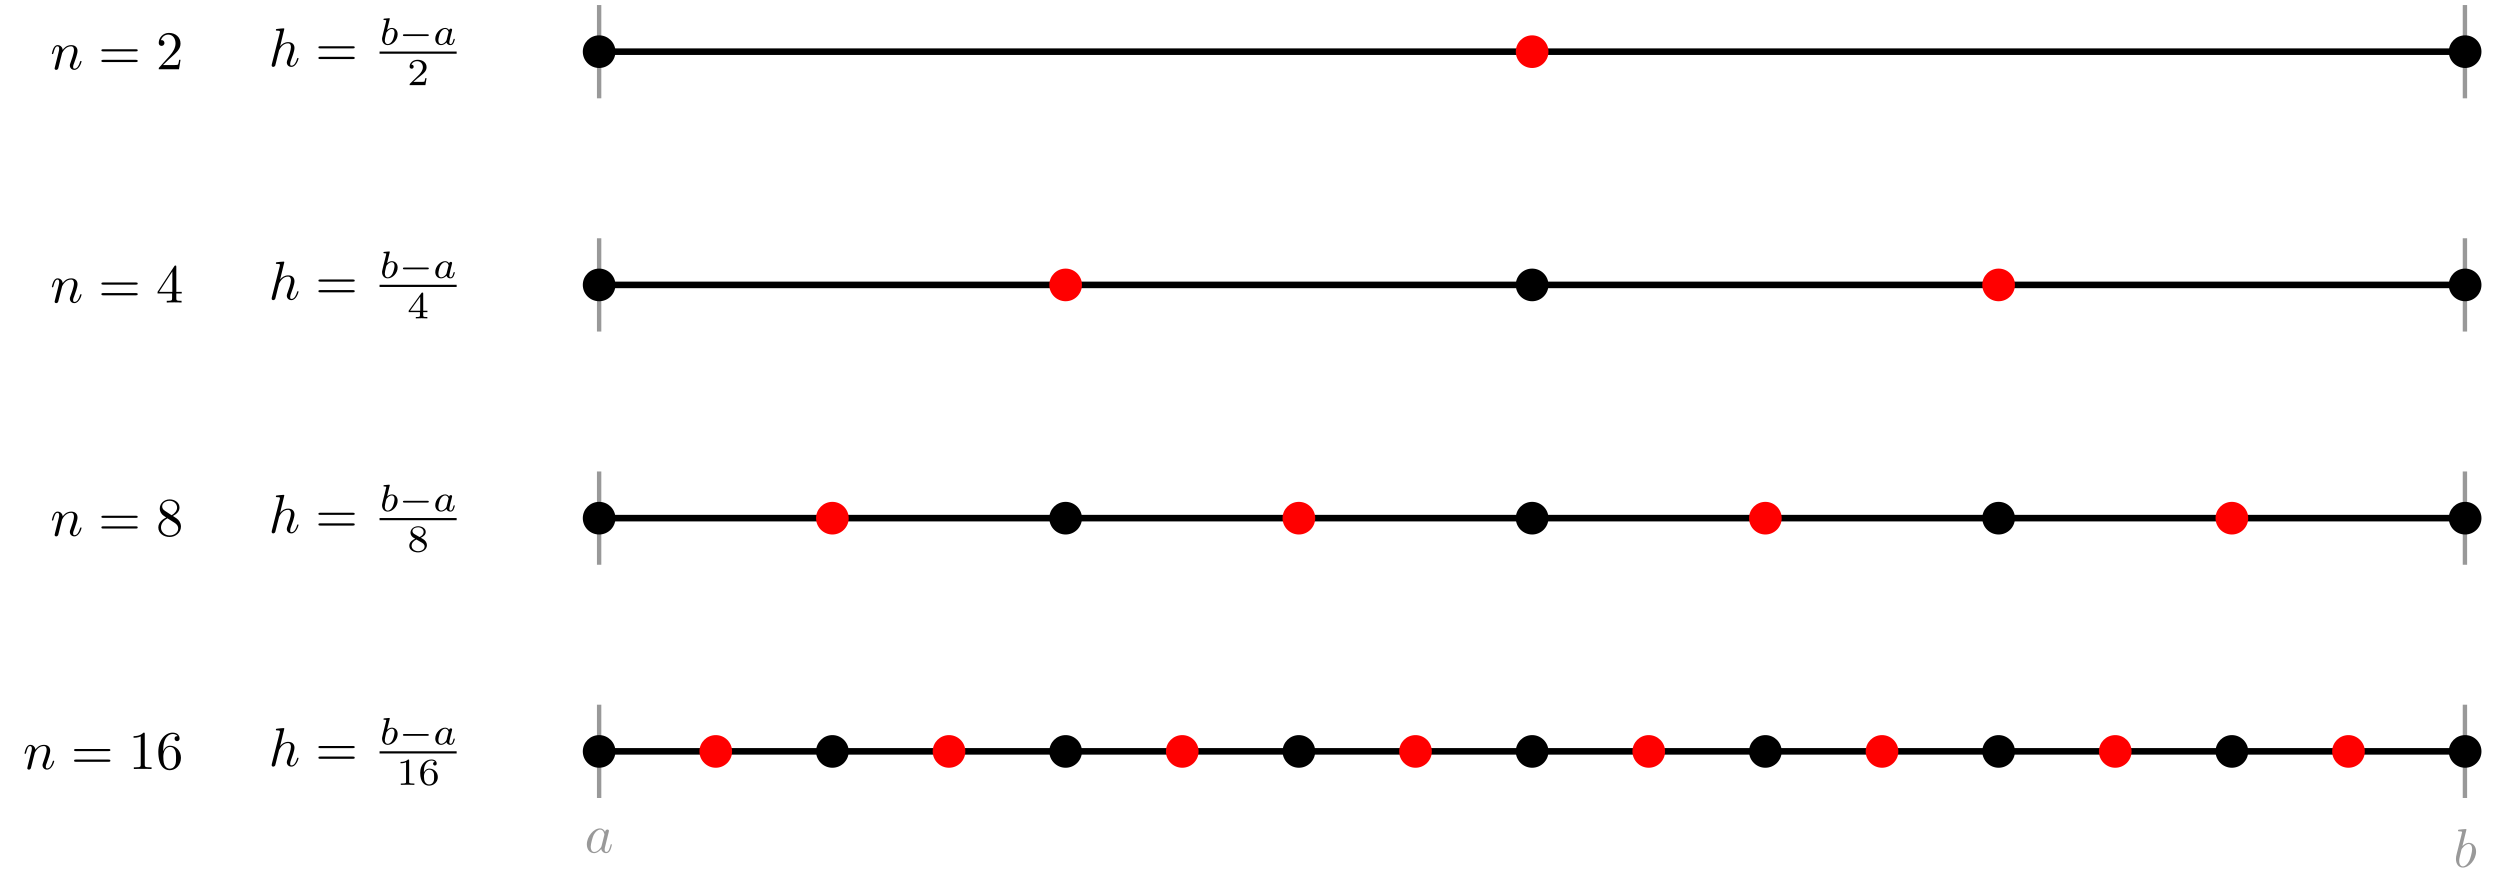 <?xml version="1.0" encoding="UTF-8"?>
<svg xmlns="http://www.w3.org/2000/svg" xmlns:xlink="http://www.w3.org/1999/xlink" width="453.965" height="161.369" viewBox="0 0 453.965 161.369">
<defs>
<g>
<g id="glyph-0-0">
<path d="M 3.703 -3.75 C 3.516 -4.125 3.234 -4.391 2.781 -4.391 C 1.625 -4.391 0.391 -2.922 0.391 -1.484 C 0.391 -0.547 0.938 0.109 1.719 0.109 C 1.922 0.109 2.406 0.062 3 -0.641 C 3.078 -0.219 3.438 0.109 3.906 0.109 C 4.25 0.109 4.484 -0.125 4.641 -0.438 C 4.812 -0.797 4.938 -1.406 4.938 -1.422 C 4.938 -1.516 4.859 -1.516 4.828 -1.516 C 4.719 -1.516 4.719 -1.484 4.688 -1.344 C 4.516 -0.688 4.328 -0.109 3.922 -0.109 C 3.656 -0.109 3.625 -0.359 3.625 -0.562 C 3.625 -0.781 3.656 -0.859 3.766 -1.297 C 3.875 -1.719 3.891 -1.812 3.984 -2.188 L 4.328 -3.578 C 4.406 -3.859 4.406 -3.875 4.406 -3.922 C 4.406 -4.094 4.281 -4.188 4.125 -4.188 C 3.875 -4.188 3.734 -3.969 3.703 -3.75 Z M 3.062 -1.188 C 3 -1 3 -0.984 2.859 -0.812 C 2.422 -0.266 2.016 -0.109 1.734 -0.109 C 1.234 -0.109 1.094 -0.656 1.094 -1.047 C 1.094 -1.531 1.422 -2.766 1.641 -3.219 C 1.953 -3.797 2.406 -4.172 2.797 -4.172 C 3.438 -4.172 3.578 -3.359 3.578 -3.297 C 3.578 -3.234 3.562 -3.172 3.547 -3.125 Z M 3.062 -1.188 "/>
</g>
<g id="glyph-0-1">
<path d="M 2.375 -6.781 C 2.375 -6.781 2.375 -6.891 2.25 -6.891 C 2.016 -6.891 1.297 -6.812 1.031 -6.781 C 0.953 -6.781 0.844 -6.766 0.844 -6.594 C 0.844 -6.469 0.938 -6.469 1.078 -6.469 C 1.562 -6.469 1.578 -6.406 1.578 -6.297 C 1.578 -6.234 1.484 -5.891 1.438 -5.688 L 0.625 -2.453 C 0.5 -1.953 0.469 -1.797 0.469 -1.453 C 0.469 -0.5 0.984 0.109 1.719 0.109 C 2.891 0.109 4.125 -1.375 4.125 -2.797 C 4.125 -3.703 3.594 -4.391 2.797 -4.391 C 2.344 -4.391 1.938 -4.094 1.641 -3.797 Z M 1.438 -3.031 C 1.5 -3.25 1.5 -3.266 1.594 -3.375 C 2.078 -4.016 2.516 -4.172 2.781 -4.172 C 3.141 -4.172 3.406 -3.875 3.406 -3.234 C 3.406 -2.656 3.078 -1.516 2.891 -1.125 C 2.562 -0.469 2.109 -0.109 1.719 -0.109 C 1.391 -0.109 1.062 -0.375 1.062 -1.109 C 1.062 -1.297 1.062 -1.484 1.219 -2.109 Z M 1.438 -3.031 "/>
</g>
<g id="glyph-0-2">
<path d="M 0.875 -0.578 C 0.844 -0.438 0.781 -0.203 0.781 -0.156 C 0.781 0.016 0.922 0.109 1.078 0.109 C 1.188 0.109 1.375 0.031 1.438 -0.172 C 1.453 -0.188 1.562 -0.656 1.625 -0.906 L 1.844 -1.797 C 1.906 -2.016 1.969 -2.234 2.016 -2.453 C 2.047 -2.625 2.141 -2.922 2.141 -2.953 C 2.297 -3.266 2.812 -4.172 3.766 -4.172 C 4.203 -4.172 4.297 -3.797 4.297 -3.469 C 4.297 -2.859 3.812 -1.594 3.656 -1.156 C 3.562 -0.938 3.547 -0.812 3.547 -0.703 C 3.547 -0.234 3.906 0.109 4.359 0.109 C 5.297 0.109 5.672 -1.344 5.672 -1.422 C 5.672 -1.516 5.578 -1.516 5.547 -1.516 C 5.453 -1.516 5.453 -1.484 5.391 -1.344 C 5.203 -0.672 4.875 -0.109 4.391 -0.109 C 4.219 -0.109 4.141 -0.203 4.141 -0.438 C 4.141 -0.688 4.234 -0.922 4.328 -1.141 C 4.516 -1.672 4.938 -2.766 4.938 -3.328 C 4.938 -3.984 4.5 -4.391 3.797 -4.391 C 2.891 -4.391 2.406 -3.75 2.25 -3.516 C 2.188 -4.078 1.781 -4.391 1.328 -4.391 C 0.875 -4.391 0.688 -4 0.578 -3.812 C 0.422 -3.484 0.281 -2.891 0.281 -2.859 C 0.281 -2.766 0.391 -2.766 0.406 -2.766 C 0.5 -2.766 0.516 -2.766 0.578 -2.984 C 0.75 -3.688 0.938 -4.172 1.297 -4.172 C 1.5 -4.172 1.609 -4.031 1.609 -3.703 C 1.609 -3.5 1.578 -3.391 1.453 -2.875 Z M 0.875 -0.578 "/>
</g>
<g id="glyph-0-3">
<path d="M 2.844 -6.781 C 2.844 -6.781 2.844 -6.891 2.719 -6.891 C 2.484 -6.891 1.766 -6.812 1.516 -6.781 C 1.422 -6.781 1.312 -6.766 1.312 -6.594 C 1.312 -6.469 1.406 -6.469 1.562 -6.469 C 2.031 -6.469 2.047 -6.406 2.047 -6.297 L 2.031 -6.109 L 0.578 -0.391 C 0.547 -0.25 0.547 -0.234 0.547 -0.172 C 0.547 0.062 0.75 0.109 0.828 0.109 C 0.984 0.109 1.156 -0.016 1.203 -0.156 L 1.391 -0.906 L 1.609 -1.797 C 1.672 -2.016 1.719 -2.234 1.781 -2.453 C 1.797 -2.516 1.875 -2.844 1.891 -2.906 C 1.922 -3 2.219 -3.547 2.562 -3.812 C 2.781 -3.984 3.078 -4.172 3.516 -4.172 C 3.938 -4.172 4.047 -3.828 4.047 -3.469 C 4.047 -2.938 3.672 -1.859 3.438 -1.25 C 3.359 -1.016 3.297 -0.906 3.297 -0.703 C 3.297 -0.234 3.656 0.109 4.125 0.109 C 5.047 0.109 5.422 -1.344 5.422 -1.422 C 5.422 -1.516 5.328 -1.516 5.297 -1.516 C 5.203 -1.516 5.203 -1.484 5.156 -1.344 C 5 -0.812 4.688 -0.109 4.141 -0.109 C 3.969 -0.109 3.906 -0.203 3.906 -0.438 C 3.906 -0.688 3.984 -0.922 4.078 -1.141 C 4.234 -1.562 4.688 -2.75 4.688 -3.328 C 4.688 -3.969 4.281 -4.391 3.547 -4.391 C 2.922 -4.391 2.438 -4.078 2.078 -3.625 Z M 2.844 -6.781 "/>
</g>
<g id="glyph-1-0">
<path d="M 6.812 -3.25 C 6.969 -3.25 7.156 -3.25 7.156 -3.438 C 7.156 -3.641 6.969 -3.641 6.828 -3.641 L 0.891 -3.641 C 0.75 -3.641 0.562 -3.641 0.562 -3.438 C 0.562 -3.25 0.75 -3.25 0.891 -3.25 Z M 6.828 -1.312 C 6.969 -1.312 7.156 -1.312 7.156 -1.516 C 7.156 -1.719 6.969 -1.719 6.812 -1.719 L 0.891 -1.719 C 0.75 -1.719 0.562 -1.719 0.562 -1.516 C 0.562 -1.312 0.75 -1.312 0.891 -1.312 Z M 6.828 -1.312 "/>
</g>
<g id="glyph-1-1">
<path d="M 1.266 -0.766 L 2.312 -1.781 C 3.859 -3.156 4.453 -3.688 4.453 -4.688 C 4.453 -5.812 3.562 -6.609 2.344 -6.609 C 1.234 -6.609 0.5 -5.688 0.5 -4.812 C 0.5 -4.25 0.984 -4.25 1.016 -4.25 C 1.188 -4.25 1.531 -4.375 1.531 -4.781 C 1.531 -5.047 1.359 -5.297 1.016 -5.297 C 0.938 -5.297 0.906 -5.297 0.891 -5.281 C 1.109 -5.938 1.641 -6.297 2.219 -6.297 C 3.125 -6.297 3.547 -5.5 3.547 -4.688 C 3.547 -3.891 3.062 -3.109 2.516 -2.484 L 0.609 -0.359 C 0.5 -0.266 0.5 -0.234 0.5 0 L 4.172 0 L 4.453 -1.719 L 4.203 -1.719 C 4.156 -1.422 4.094 -0.984 3.984 -0.844 C 3.922 -0.766 3.266 -0.766 3.047 -0.766 Z M 1.266 -0.766 "/>
</g>
<g id="glyph-1-2">
<path d="M 2.922 -1.641 L 2.922 -0.781 C 2.922 -0.422 2.891 -0.312 2.156 -0.312 L 1.953 -0.312 L 1.953 0 C 2.359 -0.031 2.875 -0.031 3.297 -0.031 C 3.703 -0.031 4.234 -0.031 4.641 0 L 4.641 -0.312 L 4.438 -0.312 C 3.703 -0.312 3.688 -0.422 3.688 -0.781 L 3.688 -1.641 L 4.672 -1.641 L 4.672 -1.938 L 3.688 -1.938 L 3.688 -6.453 C 3.688 -6.656 3.688 -6.719 3.516 -6.719 C 3.438 -6.719 3.406 -6.719 3.328 -6.594 L 0.281 -1.938 L 0.281 -1.641 Z M 2.969 -1.938 L 0.562 -1.938 L 2.969 -5.641 Z M 2.969 -1.938 "/>
</g>
<g id="glyph-1-3">
<path d="M 1.625 -4.531 C 1.156 -4.828 1.125 -5.172 1.125 -5.344 C 1.125 -5.938 1.766 -6.359 2.469 -6.359 C 3.188 -6.359 3.828 -5.844 3.828 -5.125 C 3.828 -4.562 3.438 -4.094 2.844 -3.734 Z M 3.062 -3.594 C 3.781 -3.953 4.266 -4.469 4.266 -5.125 C 4.266 -6.047 3.391 -6.609 2.484 -6.609 C 1.484 -6.609 0.688 -5.875 0.688 -4.953 C 0.688 -4.766 0.703 -4.328 1.125 -3.859 C 1.234 -3.734 1.594 -3.5 1.844 -3.328 C 1.266 -3.031 0.422 -2.484 0.422 -1.5 C 0.422 -0.453 1.422 0.219 2.469 0.219 C 3.594 0.219 4.531 -0.609 4.531 -1.672 C 4.531 -2.031 4.422 -2.469 4.047 -2.891 C 3.859 -3.094 3.703 -3.188 3.062 -3.594 Z M 2.078 -3.172 L 3.297 -2.406 C 3.578 -2.219 4.031 -1.922 4.031 -1.312 C 4.031 -0.578 3.297 -0.062 2.484 -0.062 C 1.625 -0.062 0.906 -0.672 0.906 -1.5 C 0.906 -2.078 1.234 -2.703 2.078 -3.172 Z M 2.078 -3.172 "/>
</g>
<g id="glyph-1-4">
<path d="M 2.922 -6.344 C 2.922 -6.594 2.922 -6.609 2.688 -6.609 C 2.078 -5.969 1.203 -5.969 0.891 -5.969 L 0.891 -5.672 C 1.078 -5.672 1.672 -5.672 2.188 -5.922 L 2.188 -0.781 C 2.188 -0.422 2.156 -0.312 1.266 -0.312 L 0.938 -0.312 L 0.938 0 C 1.297 -0.031 2.156 -0.031 2.547 -0.031 C 2.953 -0.031 3.812 -0.031 4.156 0 L 4.156 -0.312 L 3.844 -0.312 C 2.953 -0.312 2.922 -0.422 2.922 -0.781 Z M 2.922 -6.344 "/>
</g>
<g id="glyph-1-5">
<path d="M 1.312 -3.25 L 1.312 -3.5 C 1.312 -6 2.547 -6.359 3.047 -6.359 C 3.281 -6.359 3.703 -6.297 3.922 -5.969 C 3.766 -5.969 3.375 -5.969 3.375 -5.516 C 3.375 -5.203 3.609 -5.062 3.828 -5.062 C 3.984 -5.062 4.281 -5.156 4.281 -5.531 C 4.281 -6.125 3.844 -6.609 3.031 -6.609 C 1.75 -6.609 0.422 -5.328 0.422 -3.141 C 0.422 -0.484 1.562 0.219 2.484 0.219 C 3.594 0.219 4.531 -0.719 4.531 -2.031 C 4.531 -3.281 3.656 -4.234 2.547 -4.234 C 1.875 -4.234 1.516 -3.734 1.312 -3.25 Z M 2.484 -0.062 C 1.859 -0.062 1.562 -0.656 1.516 -0.797 C 1.328 -1.266 1.328 -2.062 1.328 -2.25 C 1.328 -3.016 1.641 -4.016 2.547 -4.016 C 2.703 -4.016 3.156 -4.016 3.469 -3.391 C 3.641 -3.031 3.641 -2.516 3.641 -2.031 C 3.641 -1.562 3.641 -1.062 3.469 -0.703 C 3.172 -0.109 2.719 -0.062 2.484 -0.062 Z M 2.484 -0.062 "/>
</g>
<g id="glyph-2-0">
<path d="M 1.828 -4.609 C 1.844 -4.625 1.859 -4.719 1.859 -4.734 C 1.859 -4.766 1.828 -4.828 1.75 -4.828 C 1.609 -4.828 1.031 -4.766 0.859 -4.75 C 0.812 -4.75 0.703 -4.734 0.703 -4.594 C 0.703 -4.5 0.812 -4.5 0.891 -4.5 C 1.219 -4.5 1.219 -4.453 1.219 -4.391 C 1.219 -4.344 1.156 -4.062 1.109 -3.906 L 0.953 -3.266 C 0.891 -3.031 0.5 -1.516 0.5 -1.422 C 0.453 -1.25 0.453 -1.156 0.453 -1.078 C 0.453 -0.375 0.906 0.062 1.484 0.062 C 2.344 0.062 3.281 -0.875 3.281 -1.906 C 3.281 -2.719 2.719 -3.062 2.234 -3.062 C 1.875 -3.062 1.562 -2.859 1.359 -2.688 Z M 1.484 -0.125 C 1.141 -0.125 0.953 -0.422 0.953 -0.828 C 0.953 -1.094 1.016 -1.328 1.203 -2.109 C 1.25 -2.25 1.25 -2.266 1.391 -2.406 C 1.641 -2.719 1.953 -2.875 2.219 -2.875 C 2.484 -2.875 2.719 -2.672 2.719 -2.203 C 2.719 -1.906 2.562 -1.203 2.359 -0.797 C 2.188 -0.453 1.844 -0.125 1.484 -0.125 Z M 1.484 -0.125 "/>
</g>
<g id="glyph-2-1">
<path d="M 2.938 -2.656 C 2.781 -2.891 2.547 -3.062 2.219 -3.062 C 1.328 -3.062 0.422 -2.094 0.422 -1.078 C 0.422 -0.406 0.875 0.062 1.469 0.062 C 1.844 0.062 2.188 -0.141 2.469 -0.422 C 2.594 0 3 0.062 3.172 0.062 C 3.422 0.062 3.609 -0.078 3.734 -0.297 C 3.875 -0.562 3.969 -0.969 3.969 -1 C 3.969 -1.078 3.875 -1.078 3.859 -1.078 C 3.766 -1.078 3.75 -1.062 3.703 -0.875 C 3.625 -0.531 3.484 -0.125 3.203 -0.125 C 3.016 -0.125 2.969 -0.281 2.969 -0.469 C 2.969 -0.578 3.031 -0.828 3.078 -1.016 C 3.125 -1.203 3.188 -1.484 3.219 -1.641 L 3.359 -2.172 C 3.406 -2.344 3.484 -2.672 3.484 -2.719 C 3.484 -2.859 3.359 -2.938 3.25 -2.938 C 3.141 -2.938 2.969 -2.844 2.938 -2.656 Z M 2.484 -0.875 C 2.438 -0.672 2.281 -0.531 2.141 -0.406 C 2.078 -0.344 1.797 -0.125 1.5 -0.125 C 1.234 -0.125 0.984 -0.312 0.984 -0.797 C 0.984 -1.172 1.188 -1.938 1.344 -2.219 C 1.672 -2.766 2.016 -2.875 2.219 -2.875 C 2.703 -2.875 2.844 -2.344 2.844 -2.266 C 2.844 -2.234 2.828 -2.188 2.812 -2.172 Z M 2.484 -0.875 "/>
</g>
<g id="glyph-3-0">
<path d="M 5.172 -1.578 C 5.281 -1.578 5.453 -1.578 5.453 -1.734 C 5.453 -1.906 5.297 -1.906 5.172 -1.906 L 1.031 -1.906 C 0.922 -1.906 0.75 -1.906 0.75 -1.75 C 0.75 -1.578 0.906 -1.578 1.031 -1.578 Z M 5.172 -1.578 "/>
</g>
<g id="glyph-4-0">
<path d="M 3.516 -1.266 L 3.281 -1.266 C 3.25 -1.109 3.188 -0.703 3.094 -0.625 C 3.031 -0.594 2.5 -0.594 2.406 -0.594 L 1.125 -0.594 C 1.859 -1.234 2.094 -1.438 2.516 -1.766 C 3.031 -2.172 3.516 -2.594 3.516 -3.266 C 3.516 -4.109 2.781 -4.609 1.891 -4.609 C 1.016 -4.609 0.438 -4.016 0.438 -3.375 C 0.438 -3.016 0.734 -2.984 0.812 -2.984 C 0.969 -2.984 1.172 -3.094 1.172 -3.344 C 1.172 -3.484 1.125 -3.719 0.766 -3.719 C 0.984 -4.219 1.453 -4.359 1.781 -4.359 C 2.469 -4.359 2.844 -3.828 2.844 -3.266 C 2.844 -2.656 2.406 -2.172 2.188 -1.922 L 0.5 -0.266 C 0.438 -0.203 0.438 -0.188 0.438 0 L 3.297 0 Z M 3.516 -1.266 "/>
</g>
<g id="glyph-4-1">
<path d="M 3.672 -1.141 L 3.672 -1.391 L 2.906 -1.391 L 2.906 -4.484 C 2.906 -4.641 2.906 -4.688 2.75 -4.688 C 2.672 -4.688 2.641 -4.688 2.578 -4.594 L 0.266 -1.391 L 0.266 -1.141 L 2.312 -1.141 L 2.312 -0.562 C 2.312 -0.328 2.312 -0.25 1.75 -0.25 L 1.562 -0.25 L 1.562 0 C 1.906 -0.016 2.359 -0.031 2.609 -0.031 C 2.859 -0.031 3.312 -0.016 3.656 0 L 3.656 -0.25 L 3.469 -0.25 C 2.906 -0.25 2.906 -0.328 2.906 -0.562 L 2.906 -1.141 Z M 2.359 -3.938 L 2.359 -1.391 L 0.531 -1.391 Z M 2.359 -3.938 "/>
</g>
<g id="glyph-4-2">
<path d="M 2.469 -2.516 C 3.016 -2.781 3.359 -3.094 3.359 -3.578 C 3.359 -4.25 2.656 -4.609 1.984 -4.609 C 1.219 -4.609 0.594 -4.109 0.594 -3.453 C 0.594 -3.125 0.75 -2.891 0.875 -2.75 C 1 -2.609 1.047 -2.578 1.453 -2.344 C 1.062 -2.172 0.375 -1.797 0.375 -1.062 C 0.375 -0.297 1.172 0.141 1.969 0.141 C 2.844 0.141 3.578 -0.422 3.578 -1.172 C 3.578 -1.641 3.297 -2.016 2.906 -2.266 C 2.812 -2.312 2.562 -2.453 2.469 -2.516 Z M 1.328 -3.172 C 1.156 -3.281 0.953 -3.469 0.953 -3.719 C 0.953 -4.156 1.469 -4.422 1.969 -4.422 C 2.516 -4.422 2.984 -4.078 2.984 -3.578 C 2.984 -2.969 2.266 -2.656 2.25 -2.656 C 2.234 -2.656 2.219 -2.656 2.172 -2.688 Z M 1.672 -2.203 L 2.625 -1.656 C 2.812 -1.547 3.156 -1.344 3.156 -0.938 C 3.156 -0.406 2.578 -0.078 1.984 -0.078 C 1.344 -0.078 0.797 -0.5 0.797 -1.062 C 0.797 -1.578 1.172 -1.969 1.672 -2.203 Z M 1.672 -2.203 "/>
</g>
<g id="glyph-4-3">
<path d="M 2.328 -4.422 C 2.328 -4.609 2.312 -4.609 2.125 -4.609 C 1.672 -4.172 1.047 -4.172 0.766 -4.172 L 0.766 -3.922 C 0.922 -3.922 1.391 -3.922 1.766 -4.109 L 1.766 -0.562 C 1.766 -0.344 1.766 -0.25 1.078 -0.25 L 0.812 -0.25 L 0.812 0 C 0.938 0 1.781 -0.031 2.047 -0.031 C 2.266 -0.031 3.141 0 3.281 0 L 3.281 -0.25 L 3.031 -0.25 C 2.328 -0.25 2.328 -0.344 2.328 -0.562 Z M 2.328 -4.422 "/>
</g>
<g id="glyph-4-4">
<path d="M 1.047 -2.281 C 1.047 -2.844 1.094 -3.359 1.359 -3.781 C 1.594 -4.156 1.969 -4.422 2.406 -4.422 C 2.625 -4.422 2.906 -4.359 3.031 -4.172 C 2.859 -4.156 2.719 -4.047 2.719 -3.844 C 2.719 -3.672 2.844 -3.516 3.047 -3.516 C 3.25 -3.516 3.375 -3.656 3.375 -3.859 C 3.375 -4.25 3.094 -4.609 2.406 -4.609 C 1.391 -4.609 0.375 -3.703 0.375 -2.203 C 0.375 -0.406 1.219 0.141 1.984 0.141 C 2.844 0.141 3.578 -0.5 3.578 -1.422 C 3.578 -2.297 2.875 -2.953 2.062 -2.953 C 1.5 -2.953 1.203 -2.594 1.047 -2.281 Z M 1.984 -0.078 C 1.641 -0.078 1.375 -0.281 1.219 -0.594 C 1.125 -0.797 1.062 -1.141 1.062 -1.562 C 1.062 -2.234 1.469 -2.766 2.016 -2.766 C 2.344 -2.766 2.562 -2.641 2.734 -2.375 C 2.906 -2.109 2.906 -1.828 2.906 -1.422 C 2.906 -1.016 2.906 -0.734 2.719 -0.453 C 2.547 -0.219 2.328 -0.078 1.984 -0.078 Z M 1.984 -0.078 "/>
</g>
</g>
</defs>
<path fill="none" stroke-width="0.797" stroke-linecap="butt" stroke-linejoin="miter" stroke="rgb(59.999%, 59.999%, 59.999%)" stroke-opacity="1" stroke-miterlimit="10" d="M -0.002 8.503 L -0.002 -8.504 " transform="matrix(0.996, 0, 0, -0.996, 108.795, 9.384)"/>
<path fill="none" stroke-width="0.797" stroke-linecap="butt" stroke-linejoin="miter" stroke="rgb(59.999%, 59.999%, 59.999%)" stroke-opacity="1" stroke-miterlimit="10" d="M 340.163 8.503 L 340.163 -8.504 " transform="matrix(0.996, 0, 0, -0.996, 108.795, 9.384)"/>
<path fill="none" stroke-width="0.797" stroke-linecap="butt" stroke-linejoin="miter" stroke="rgb(59.999%, 59.999%, 59.999%)" stroke-opacity="1" stroke-miterlimit="10" d="M -0.002 -34.018 L -0.002 -51.025 " transform="matrix(0.996, 0, 0, -0.996, 108.795, 9.384)"/>
<path fill="none" stroke-width="0.797" stroke-linecap="butt" stroke-linejoin="miter" stroke="rgb(59.999%, 59.999%, 59.999%)" stroke-opacity="1" stroke-miterlimit="10" d="M 340.163 -34.018 L 340.163 -51.025 " transform="matrix(0.996, 0, 0, -0.996, 108.795, 9.384)"/>
<path fill="none" stroke-width="0.797" stroke-linecap="butt" stroke-linejoin="miter" stroke="rgb(59.999%, 59.999%, 59.999%)" stroke-opacity="1" stroke-miterlimit="10" d="M -0.002 -76.535 L -0.002 -93.543 " transform="matrix(0.996, 0, 0, -0.996, 108.795, 9.384)"/>
<path fill="none" stroke-width="0.797" stroke-linecap="butt" stroke-linejoin="miter" stroke="rgb(59.999%, 59.999%, 59.999%)" stroke-opacity="1" stroke-miterlimit="10" d="M 340.163 -76.535 L 340.163 -93.543 " transform="matrix(0.996, 0, 0, -0.996, 108.795, 9.384)"/>
<path fill="none" stroke-width="0.797" stroke-linecap="butt" stroke-linejoin="miter" stroke="rgb(59.999%, 59.999%, 59.999%)" stroke-opacity="1" stroke-miterlimit="10" d="M -0.002 -119.056 L -0.002 -136.064 " transform="matrix(0.996, 0, 0, -0.996, 108.795, 9.384)"/>
<path fill="none" stroke-width="0.797" stroke-linecap="butt" stroke-linejoin="miter" stroke="rgb(59.999%, 59.999%, 59.999%)" stroke-opacity="1" stroke-miterlimit="10" d="M 340.163 -119.056 L 340.163 -136.064 " transform="matrix(0.996, 0, 0, -0.996, 108.795, 9.384)"/>
<g fill="rgb(59.999%, 59.999%, 59.999%)" fill-opacity="1">
<use xlink:href="#glyph-0-0" x="106.172" y="154.814"/>
</g>
<g fill="rgb(59.999%, 59.999%, 59.999%)" fill-opacity="1">
<use xlink:href="#glyph-0-1" x="445.497" y="157.432"/>
</g>
<path fill="none" stroke-width="1.196" stroke-linecap="butt" stroke-linejoin="miter" stroke="rgb(0%, 0%, 0%)" stroke-opacity="1" stroke-miterlimit="10" d="M -0.002 0.001 L 340.163 0.001 " transform="matrix(0.996, 0, 0, -0.996, 108.795, 9.384)"/>
<path fill="none" stroke-width="1.196" stroke-linecap="butt" stroke-linejoin="miter" stroke="rgb(0%, 0%, 0%)" stroke-opacity="1" stroke-miterlimit="10" d="M -0.002 -42.52 L 340.163 -42.52 " transform="matrix(0.996, 0, 0, -0.996, 108.795, 9.384)"/>
<path fill="none" stroke-width="1.196" stroke-linecap="butt" stroke-linejoin="miter" stroke="rgb(0%, 0%, 0%)" stroke-opacity="1" stroke-miterlimit="10" d="M -0.002 -85.041 L 340.163 -85.041 " transform="matrix(0.996, 0, 0, -0.996, 108.795, 9.384)"/>
<path fill="none" stroke-width="1.196" stroke-linecap="butt" stroke-linejoin="miter" stroke="rgb(0%, 0%, 0%)" stroke-opacity="1" stroke-miterlimit="10" d="M -0.002 -127.562 L 340.163 -127.562 " transform="matrix(0.996, 0, 0, -0.996, 108.795, 9.384)"/>
<path fill-rule="nonzero" fill="rgb(0%, 0%, 0%)" fill-opacity="1" d="M 111.758 9.383 C 111.758 7.746 110.434 6.418 108.793 6.418 C 107.156 6.418 105.828 7.746 105.828 9.383 C 105.828 11.023 107.156 12.348 108.793 12.348 C 110.434 12.348 111.758 11.023 111.758 9.383 Z M 111.758 9.383 "/>
<path fill-rule="nonzero" fill="rgb(0%, 0%, 0%)" fill-opacity="1" d="M 450.598 9.383 C 450.598 7.746 449.27 6.418 447.633 6.418 C 445.992 6.418 444.668 7.746 444.668 9.383 C 444.668 11.023 445.992 12.348 447.633 12.348 C 449.27 12.348 450.598 11.023 450.598 9.383 Z M 450.598 9.383 "/>
<path fill-rule="nonzero" fill="rgb(100%, 0%, 0%)" fill-opacity="1" d="M 281.18 9.383 C 281.18 7.746 279.852 6.418 278.215 6.418 C 276.574 6.418 275.246 7.746 275.246 9.383 C 275.246 11.023 276.574 12.348 278.215 12.348 C 279.852 12.348 281.18 11.023 281.18 9.383 Z M 281.18 9.383 "/>
<path fill-rule="nonzero" fill="rgb(0%, 0%, 0%)" fill-opacity="1" d="M 111.758 51.738 C 111.758 50.102 110.434 48.773 108.793 48.773 C 107.156 48.773 105.828 50.102 105.828 51.738 C 105.828 53.375 107.156 54.703 108.793 54.703 C 110.434 54.703 111.758 53.375 111.758 51.738 Z M 111.758 51.738 "/>
<path fill-rule="nonzero" fill="rgb(0%, 0%, 0%)" fill-opacity="1" d="M 281.18 51.738 C 281.18 50.102 279.852 48.773 278.215 48.773 C 276.574 48.773 275.246 50.102 275.246 51.738 C 275.246 53.375 276.574 54.703 278.215 54.703 C 279.852 54.703 281.18 53.375 281.18 51.738 Z M 281.18 51.738 "/>
<path fill-rule="nonzero" fill="rgb(0%, 0%, 0%)" fill-opacity="1" d="M 450.598 51.738 C 450.598 50.102 449.27 48.773 447.633 48.773 C 445.992 48.773 444.668 50.102 444.668 51.738 C 444.668 53.375 445.992 54.703 447.633 54.703 C 449.27 54.703 450.598 53.375 450.598 51.738 Z M 450.598 51.738 "/>
<path fill-rule="nonzero" fill="rgb(100%, 0%, 0%)" fill-opacity="1" d="M 196.469 51.738 C 196.469 50.102 195.141 48.773 193.504 48.773 C 191.867 48.773 190.539 50.102 190.539 51.738 C 190.539 53.375 191.867 54.703 193.504 54.703 C 195.141 54.703 196.469 53.375 196.469 51.738 Z M 196.469 51.738 "/>
<path fill-rule="nonzero" fill="rgb(100%, 0%, 0%)" fill-opacity="1" d="M 365.887 51.738 C 365.887 50.102 364.559 48.773 362.922 48.773 C 361.285 48.773 359.957 50.102 359.957 51.738 C 359.957 53.375 361.285 54.703 362.922 54.703 C 364.559 54.703 365.887 53.375 365.887 51.738 Z M 365.887 51.738 "/>
<path fill-rule="nonzero" fill="rgb(0%, 0%, 0%)" fill-opacity="1" d="M 111.758 94.094 C 111.758 92.457 110.434 91.129 108.793 91.129 C 107.156 91.129 105.828 92.457 105.828 94.094 C 105.828 95.73 107.156 97.059 108.793 97.059 C 110.434 97.059 111.758 95.73 111.758 94.094 Z M 111.758 94.094 "/>
<path fill-rule="nonzero" fill="rgb(0%, 0%, 0%)" fill-opacity="1" d="M 196.469 94.094 C 196.469 92.457 195.141 91.129 193.504 91.129 C 191.867 91.129 190.539 92.457 190.539 94.094 C 190.539 95.73 191.867 97.059 193.504 97.059 C 195.141 97.059 196.469 95.73 196.469 94.094 Z M 196.469 94.094 "/>
<path fill-rule="nonzero" fill="rgb(0%, 0%, 0%)" fill-opacity="1" d="M 281.18 94.094 C 281.18 92.457 279.852 91.129 278.215 91.129 C 276.574 91.129 275.246 92.457 275.246 94.094 C 275.246 95.73 276.574 97.059 278.215 97.059 C 279.852 97.059 281.18 95.73 281.18 94.094 Z M 281.18 94.094 "/>
<path fill-rule="nonzero" fill="rgb(0%, 0%, 0%)" fill-opacity="1" d="M 365.887 94.094 C 365.887 92.457 364.559 91.129 362.922 91.129 C 361.285 91.129 359.957 92.457 359.957 94.094 C 359.957 95.73 361.285 97.059 362.922 97.059 C 364.559 97.059 365.887 95.73 365.887 94.094 Z M 365.887 94.094 "/>
<path fill-rule="nonzero" fill="rgb(0%, 0%, 0%)" fill-opacity="1" d="M 450.598 94.094 C 450.598 92.457 449.27 91.129 447.633 91.129 C 445.992 91.129 444.668 92.457 444.668 94.094 C 444.668 95.73 445.992 97.059 447.633 97.059 C 449.27 97.059 450.598 95.73 450.598 94.094 Z M 450.598 94.094 "/>
<path fill-rule="nonzero" fill="rgb(100%, 0%, 0%)" fill-opacity="1" d="M 154.113 94.094 C 154.113 92.457 152.785 91.129 151.148 91.129 C 149.512 91.129 148.184 92.457 148.184 94.094 C 148.184 95.73 149.512 97.059 151.148 97.059 C 152.785 97.059 154.113 95.73 154.113 94.094 Z M 154.113 94.094 "/>
<path fill-rule="nonzero" fill="rgb(100%, 0%, 0%)" fill-opacity="1" d="M 238.824 94.094 C 238.824 92.457 237.496 91.129 235.859 91.129 C 234.223 91.129 232.895 92.457 232.895 94.094 C 232.895 95.73 234.223 97.059 235.859 97.059 C 237.496 97.059 238.824 95.73 238.824 94.094 Z M 238.824 94.094 "/>
<path fill-rule="nonzero" fill="rgb(100%, 0%, 0%)" fill-opacity="1" d="M 323.531 94.094 C 323.531 92.457 322.207 91.129 320.566 91.129 C 318.93 91.129 317.602 92.457 317.602 94.094 C 317.602 95.73 318.93 97.059 320.566 97.059 C 322.207 97.059 323.531 95.73 323.531 94.094 Z M 323.531 94.094 "/>
<path fill-rule="nonzero" fill="rgb(100%, 0%, 0%)" fill-opacity="1" d="M 408.242 94.094 C 408.242 92.457 406.914 91.129 405.277 91.129 C 403.641 91.129 402.312 92.457 402.312 94.094 C 402.312 95.73 403.641 97.059 405.277 97.059 C 406.914 97.059 408.242 95.73 408.242 94.094 Z M 408.242 94.094 "/>
<path fill-rule="nonzero" fill="rgb(0%, 0%, 0%)" fill-opacity="1" d="M 111.758 136.449 C 111.758 134.809 110.434 133.484 108.793 133.484 C 107.156 133.484 105.828 134.809 105.828 136.449 C 105.828 138.086 107.156 139.414 108.793 139.414 C 110.434 139.414 111.758 138.086 111.758 136.449 Z M 111.758 136.449 "/>
<path fill-rule="nonzero" fill="rgb(0%, 0%, 0%)" fill-opacity="1" d="M 154.113 136.449 C 154.113 134.809 152.785 133.484 151.148 133.484 C 149.512 133.484 148.184 134.809 148.184 136.449 C 148.184 138.086 149.512 139.414 151.148 139.414 C 152.785 139.414 154.113 138.086 154.113 136.449 Z M 154.113 136.449 "/>
<path fill-rule="nonzero" fill="rgb(0%, 0%, 0%)" fill-opacity="1" d="M 196.469 136.449 C 196.469 134.809 195.141 133.484 193.504 133.484 C 191.867 133.484 190.539 134.809 190.539 136.449 C 190.539 138.086 191.867 139.414 193.504 139.414 C 195.141 139.414 196.469 138.086 196.469 136.449 Z M 196.469 136.449 "/>
<path fill-rule="nonzero" fill="rgb(0%, 0%, 0%)" fill-opacity="1" d="M 238.824 136.449 C 238.824 134.809 237.496 133.484 235.859 133.484 C 234.223 133.484 232.895 134.809 232.895 136.449 C 232.895 138.086 234.223 139.414 235.859 139.414 C 237.496 139.414 238.824 138.086 238.824 136.449 Z M 238.824 136.449 "/>
<path fill-rule="nonzero" fill="rgb(0%, 0%, 0%)" fill-opacity="1" d="M 281.18 136.449 C 281.18 134.809 279.852 133.484 278.215 133.484 C 276.574 133.484 275.246 134.809 275.246 136.449 C 275.246 138.086 276.574 139.414 278.215 139.414 C 279.852 139.414 281.18 138.086 281.18 136.449 Z M 281.18 136.449 "/>
<path fill-rule="nonzero" fill="rgb(0%, 0%, 0%)" fill-opacity="1" d="M 323.531 136.449 C 323.531 134.809 322.207 133.484 320.566 133.484 C 318.93 133.484 317.602 134.809 317.602 136.449 C 317.602 138.086 318.93 139.414 320.566 139.414 C 322.207 139.414 323.531 138.086 323.531 136.449 Z M 323.531 136.449 "/>
<path fill-rule="nonzero" fill="rgb(0%, 0%, 0%)" fill-opacity="1" d="M 365.887 136.449 C 365.887 134.809 364.559 133.484 362.922 133.484 C 361.285 133.484 359.957 134.809 359.957 136.449 C 359.957 138.086 361.285 139.414 362.922 139.414 C 364.559 139.414 365.887 138.086 365.887 136.449 Z M 365.887 136.449 "/>
<path fill-rule="nonzero" fill="rgb(0%, 0%, 0%)" fill-opacity="1" d="M 408.242 136.449 C 408.242 134.809 406.914 133.484 405.277 133.484 C 403.641 133.484 402.312 134.809 402.312 136.449 C 402.312 138.086 403.641 139.414 405.277 139.414 C 406.914 139.414 408.242 138.086 408.242 136.449 Z M 408.242 136.449 "/>
<path fill-rule="nonzero" fill="rgb(0%, 0%, 0%)" fill-opacity="1" d="M 450.598 136.449 C 450.598 134.809 449.27 133.484 447.633 133.484 C 445.992 133.484 444.668 134.809 444.668 136.449 C 444.668 138.086 445.992 139.414 447.633 139.414 C 449.27 139.414 450.598 138.086 450.598 136.449 Z M 450.598 136.449 "/>
<path fill-rule="nonzero" fill="rgb(100%, 0%, 0%)" fill-opacity="1" d="M 132.938 136.449 C 132.938 134.809 131.609 133.484 129.973 133.484 C 128.336 133.484 127.008 134.809 127.008 136.449 C 127.008 138.086 128.336 139.414 129.973 139.414 C 131.609 139.414 132.938 138.086 132.938 136.449 Z M 132.938 136.449 "/>
<path fill-rule="nonzero" fill="rgb(100%, 0%, 0%)" fill-opacity="1" d="M 175.293 136.449 C 175.293 134.809 173.965 133.484 172.328 133.484 C 170.688 133.484 169.363 134.809 169.363 136.449 C 169.363 138.086 170.688 139.414 172.328 139.414 C 173.965 139.414 175.293 138.086 175.293 136.449 Z M 175.293 136.449 "/>
<path fill-rule="nonzero" fill="rgb(100%, 0%, 0%)" fill-opacity="1" d="M 217.645 136.449 C 217.645 134.809 216.32 133.484 214.68 133.484 C 213.043 133.484 211.715 134.809 211.715 136.449 C 211.715 138.086 213.043 139.414 214.68 139.414 C 216.32 139.414 217.645 138.086 217.645 136.449 Z M 217.645 136.449 "/>
<path fill-rule="nonzero" fill="rgb(100%, 0%, 0%)" fill-opacity="1" d="M 260 136.449 C 260 134.809 258.672 133.484 257.035 133.484 C 255.398 133.484 254.07 134.809 254.07 136.449 C 254.07 138.086 255.398 139.414 257.035 139.414 C 258.672 139.414 260 138.086 260 136.449 Z M 260 136.449 "/>
<path fill-rule="nonzero" fill="rgb(100%, 0%, 0%)" fill-opacity="1" d="M 302.355 136.449 C 302.355 134.809 301.027 133.484 299.391 133.484 C 297.754 133.484 296.426 134.809 296.426 136.449 C 296.426 138.086 297.754 139.414 299.391 139.414 C 301.027 139.414 302.355 138.086 302.355 136.449 Z M 302.355 136.449 "/>
<path fill-rule="nonzero" fill="rgb(100%, 0%, 0%)" fill-opacity="1" d="M 344.711 136.449 C 344.711 134.809 343.383 133.484 341.746 133.484 C 340.105 133.484 338.781 134.809 338.781 136.449 C 338.781 138.086 340.105 139.414 341.746 139.414 C 343.383 139.414 344.711 138.086 344.711 136.449 Z M 344.711 136.449 "/>
<path fill-rule="nonzero" fill="rgb(100%, 0%, 0%)" fill-opacity="1" d="M 387.066 136.449 C 387.066 134.809 385.738 133.484 384.098 133.484 C 382.461 133.484 381.133 134.809 381.133 136.449 C 381.133 138.086 382.461 139.414 384.098 139.414 C 385.738 139.414 387.066 138.086 387.066 136.449 Z M 387.066 136.449 "/>
<path fill-rule="nonzero" fill="rgb(100%, 0%, 0%)" fill-opacity="1" d="M 429.418 136.449 C 429.418 134.809 428.09 133.484 426.453 133.484 C 424.816 133.484 423.488 134.809 423.488 136.449 C 423.488 138.086 424.816 139.414 426.453 139.414 C 428.09 139.414 429.418 138.086 429.418 136.449 Z M 429.418 136.449 "/>
<g fill="rgb(0%, 0%, 0%)" fill-opacity="1">
<use xlink:href="#glyph-0-2" x="9.136" y="12.582"/>
</g>
<g fill="rgb(0%, 0%, 0%)" fill-opacity="1">
<use xlink:href="#glyph-1-0" x="17.849" y="12.582"/>
</g>
<g fill="rgb(0%, 0%, 0%)" fill-opacity="1">
<use xlink:href="#glyph-1-1" x="28.327" y="12.582"/>
</g>
<g fill="rgb(0%, 0%, 0%)" fill-opacity="1">
<use xlink:href="#glyph-0-3" x="48.783" y="12.039"/>
</g>
<g fill="rgb(0%, 0%, 0%)" fill-opacity="1">
<use xlink:href="#glyph-1-0" x="57.257" y="12.039"/>
</g>
<g fill="rgb(0%, 0%, 0%)" fill-opacity="1">
<use xlink:href="#glyph-2-0" x="68.924" y="8.132"/>
</g>
<g fill="rgb(0%, 0%, 0%)" fill-opacity="1">
<use xlink:href="#glyph-3-0" x="72.413" y="8.132"/>
</g>
<g fill="rgb(0%, 0%, 0%)" fill-opacity="1">
<use xlink:href="#glyph-2-1" x="78.616" y="8.132"/>
</g>
<path fill="none" stroke-width="0.398" stroke-linecap="butt" stroke-linejoin="miter" stroke="rgb(0%, 0%, 0%)" stroke-opacity="1" stroke-miterlimit="10" d="M -0.002 0 L 14.053 0 " transform="matrix(0.996, 0, 0, -0.996, 68.924, 9.559)"/>
<g fill="rgb(0%, 0%, 0%)" fill-opacity="1">
<use xlink:href="#glyph-4-0" x="73.944" y="15.462"/>
</g>
<g fill="rgb(0%, 0%, 0%)" fill-opacity="1">
<use xlink:href="#glyph-0-2" x="9.136" y="54.936"/>
</g>
<g fill="rgb(0%, 0%, 0%)" fill-opacity="1">
<use xlink:href="#glyph-1-0" x="17.849" y="54.936"/>
</g>
<g fill="rgb(0%, 0%, 0%)" fill-opacity="1">
<use xlink:href="#glyph-1-2" x="28.327" y="54.936"/>
</g>
<g fill="rgb(0%, 0%, 0%)" fill-opacity="1">
<use xlink:href="#glyph-0-3" x="48.783" y="54.393"/>
</g>
<g fill="rgb(0%, 0%, 0%)" fill-opacity="1">
<use xlink:href="#glyph-1-0" x="57.257" y="54.393"/>
</g>
<g fill="rgb(0%, 0%, 0%)" fill-opacity="1">
<use xlink:href="#glyph-2-0" x="68.924" y="50.486"/>
</g>
<g fill="rgb(0%, 0%, 0%)" fill-opacity="1">
<use xlink:href="#glyph-3-0" x="72.413" y="50.486"/>
</g>
<g fill="rgb(0%, 0%, 0%)" fill-opacity="1">
<use xlink:href="#glyph-2-1" x="78.616" y="50.486"/>
</g>
<path fill="none" stroke-width="0.398" stroke-linecap="butt" stroke-linejoin="miter" stroke="rgb(0%, 0%, 0%)" stroke-opacity="1" stroke-miterlimit="10" d="M -0.002 0.002 L 14.053 0.002 " transform="matrix(0.996, 0, 0, -0.996, 68.924, 51.912)"/>
<g fill="rgb(0%, 0%, 0%)" fill-opacity="1">
<use xlink:href="#glyph-4-1" x="73.944" y="57.815"/>
</g>
<g fill="rgb(0%, 0%, 0%)" fill-opacity="1">
<use xlink:href="#glyph-0-2" x="9.136" y="97.291"/>
</g>
<g fill="rgb(0%, 0%, 0%)" fill-opacity="1">
<use xlink:href="#glyph-1-0" x="17.849" y="97.291"/>
</g>
<g fill="rgb(0%, 0%, 0%)" fill-opacity="1">
<use xlink:href="#glyph-1-3" x="28.327" y="97.291"/>
</g>
<g fill="rgb(0%, 0%, 0%)" fill-opacity="1">
<use xlink:href="#glyph-0-3" x="48.783" y="96.748"/>
</g>
<g fill="rgb(0%, 0%, 0%)" fill-opacity="1">
<use xlink:href="#glyph-1-0" x="57.257" y="96.748"/>
</g>
<g fill="rgb(0%, 0%, 0%)" fill-opacity="1">
<use xlink:href="#glyph-2-0" x="68.924" y="92.84"/>
</g>
<g fill="rgb(0%, 0%, 0%)" fill-opacity="1">
<use xlink:href="#glyph-3-0" x="72.413" y="92.84"/>
</g>
<g fill="rgb(0%, 0%, 0%)" fill-opacity="1">
<use xlink:href="#glyph-2-1" x="78.616" y="92.84"/>
</g>
<path fill="none" stroke-width="0.398" stroke-linecap="butt" stroke-linejoin="miter" stroke="rgb(0%, 0%, 0%)" stroke-opacity="1" stroke-miterlimit="10" d="M -0.002 0.001 L 14.053 0.001 " transform="matrix(0.996, 0, 0, -0.996, 68.924, 94.266)"/>
<g fill="rgb(0%, 0%, 0%)" fill-opacity="1">
<use xlink:href="#glyph-4-2" x="73.944" y="100.169"/>
</g>
<g fill="rgb(0%, 0%, 0%)" fill-opacity="1">
<use xlink:href="#glyph-0-2" x="4.175" y="139.644"/>
</g>
<g fill="rgb(0%, 0%, 0%)" fill-opacity="1">
<use xlink:href="#glyph-1-0" x="12.888" y="139.644"/>
</g>
<g fill="rgb(0%, 0%, 0%)" fill-opacity="1">
<use xlink:href="#glyph-1-4" x="23.365" y="139.644"/>
<use xlink:href="#glyph-1-5" x="28.327" y="139.644"/>
</g>
<g fill="rgb(0%, 0%, 0%)" fill-opacity="1">
<use xlink:href="#glyph-0-3" x="48.783" y="139.101"/>
</g>
<g fill="rgb(0%, 0%, 0%)" fill-opacity="1">
<use xlink:href="#glyph-1-0" x="57.257" y="139.101"/>
</g>
<g fill="rgb(0%, 0%, 0%)" fill-opacity="1">
<use xlink:href="#glyph-2-0" x="68.924" y="135.194"/>
</g>
<g fill="rgb(0%, 0%, 0%)" fill-opacity="1">
<use xlink:href="#glyph-3-0" x="72.413" y="135.194"/>
</g>
<g fill="rgb(0%, 0%, 0%)" fill-opacity="1">
<use xlink:href="#glyph-2-1" x="78.616" y="135.194"/>
</g>
<path fill="none" stroke-width="0.398" stroke-linecap="butt" stroke-linejoin="miter" stroke="rgb(0%, 0%, 0%)" stroke-opacity="1" stroke-miterlimit="10" d="M -0.002 -0 L 14.053 -0 " transform="matrix(0.996, 0, 0, -0.996, 68.924, 136.621)"/>
<g fill="rgb(0%, 0%, 0%)" fill-opacity="1">
<use xlink:href="#glyph-4-3" x="71.967" y="142.524"/>
<use xlink:href="#glyph-4-4" x="75.923" y="142.524"/>
</g>
</svg>
